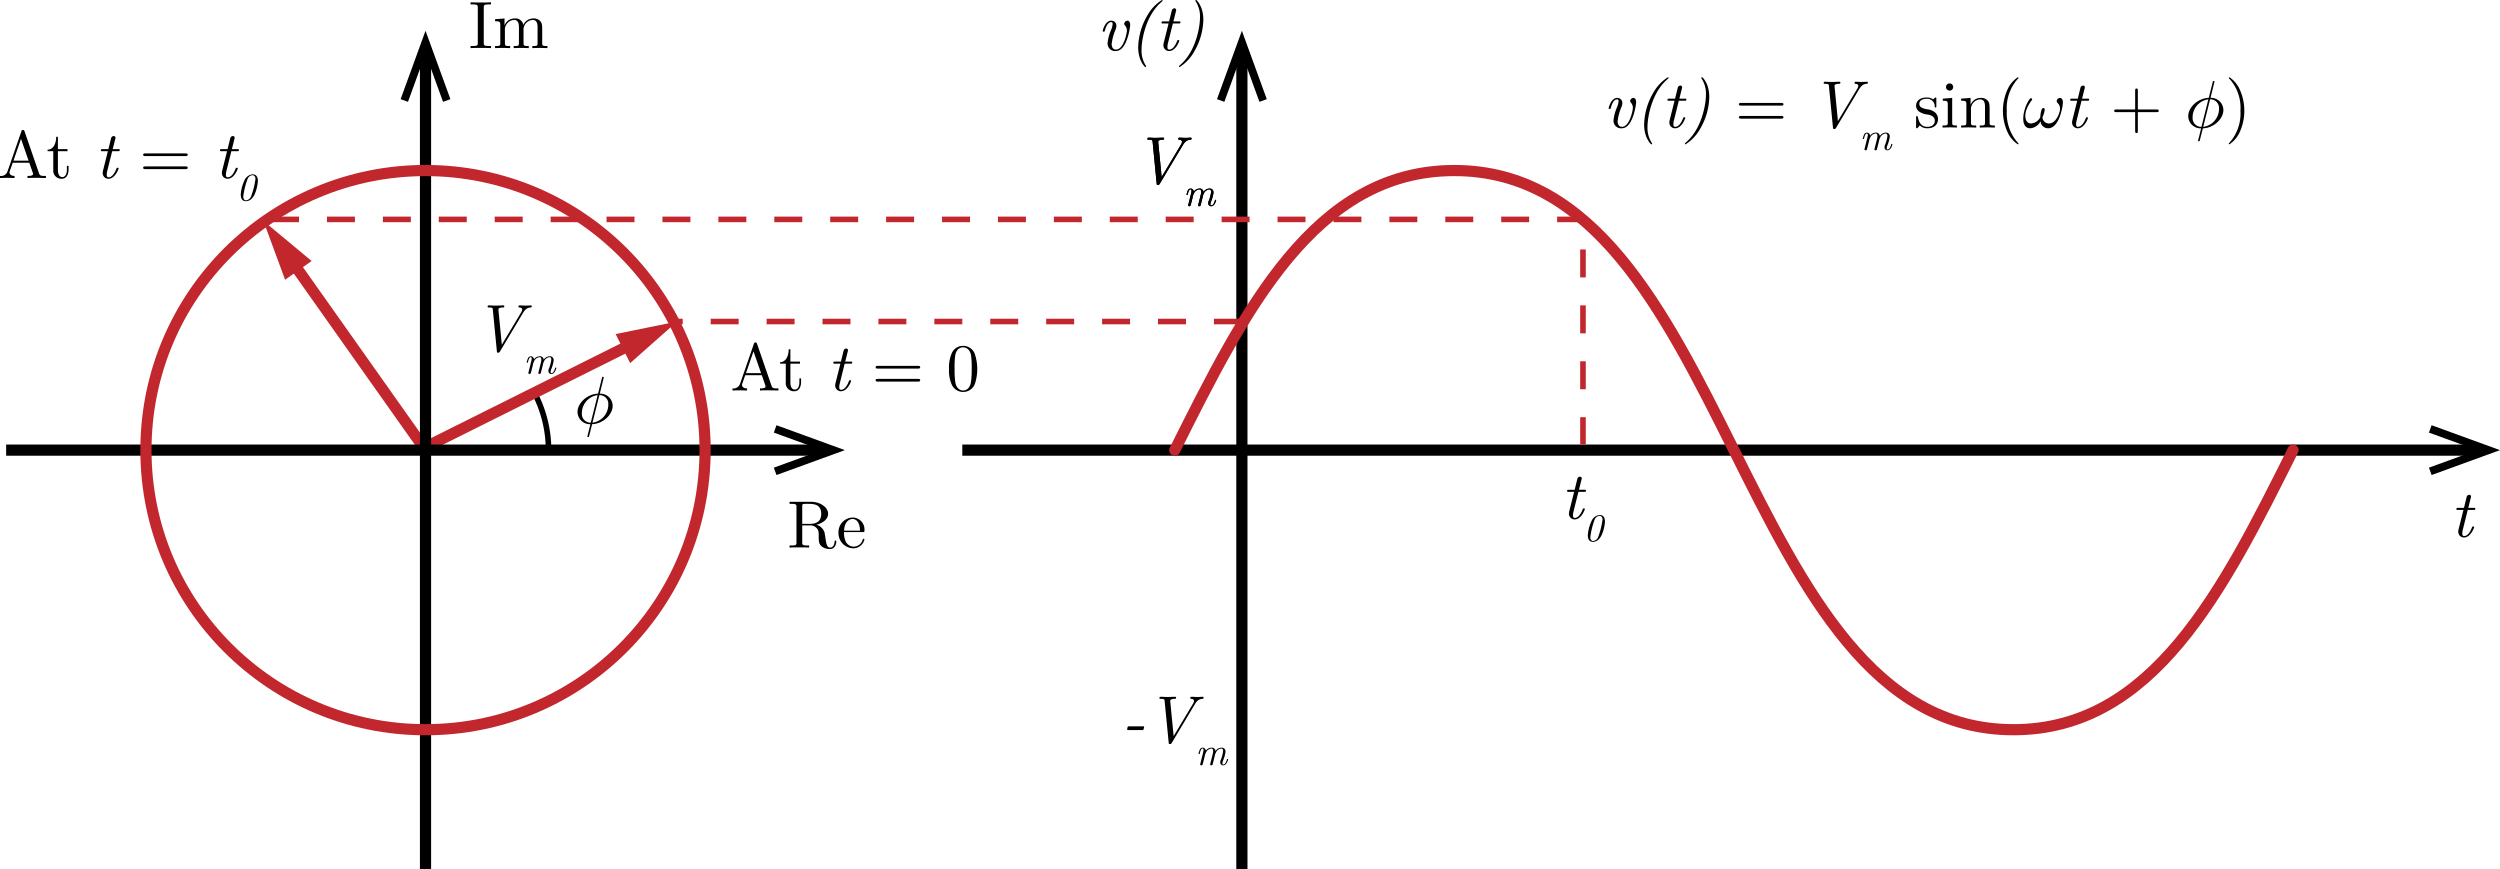 <svg id="Layer_1" data-name="Layer 1" xmlns="http://www.w3.org/2000/svg" viewBox="0 0 447.099 155.501">
  <defs>
    <style>
      .cls-1, .cls-2, .cls-4, .cls-5, .cls-6 {
        fill: none;
      }

      .cls-1, .cls-4 {
        stroke: #000;
      }

      .cls-1, .cls-2, .cls-4, .cls-6 {
        stroke-miterlimit: 10;
      }

      .cls-2, .cls-5, .cls-6 {
        stroke: #c1272d;
      }

      .cls-2, .cls-4, .cls-5 {
        stroke-width: 2px;
      }

      .cls-3 {
        fill: #c1272d;
      }

      .cls-5 {
        stroke-linecap: round;
        stroke-linejoin: round;
      }

      .cls-6 {
        stroke-dasharray: 5;
      }
    </style>
  </defs>
  <title>Phasor</title>
  <path class="cls-1" d="M148.467,89.742A21.904,21.904,0,0,1,151,100" transform="translate(-52.901 -19.499)"/>
  <g>
    <line class="cls-2" x1="76.099" y1="80.501" x2="52.215" y2="46.734"/>
    <polygon class="cls-3" points="55.731 46.674 47.099 39.501 50.987 50.029 55.731 46.674"/>
  </g>
  <g>
    <path d="M265.779,44.491c-.443.036-.863.168-1.344.972l-4.113,6.884c-.133.216-.191.228-.336.228-.191,0-.204-.06-.229-.288l-.719-7.388c-.024-.3-.049-.408-.648-.408-.168,0-.287,0-.287-.144,0-.228.156-.228.216-.228.396,0,.815.036,1.224.036.455,0,.936-.036,1.379-.036a.144.144,0,0,1,.168.144c0,.228-.133.228-.3.228-.12,0-.756.012-.756.372l.612,6.284,3.465-5.792a1.239,1.239,0,0,0,.181-.48c0-.288-.288-.372-.479-.384-.096-.012-.192-.012-.192-.144,0-.228.144-.228.216-.228.348,0,.744.036,1.104.036.3,0,.623-.036.912-.036a.162.162,0,0,1,.155.132C266.007,44.479,265.875,44.479,265.779,44.491Z" transform="translate(-52.901 -19.499)"/>
    <path d="M269.51,56.384a.521.521,0,0,1-.531-.559,1.065,1.065,0,0,1,.111-.447,6.362,6.362,0,0,0,.406-1.544c0-.104,0-.461-.322-.461a1.23,1.23,0,0,0-.985.755,1.582,1.582,0,0,0-.175.503c-.035.154-.076.3-.111.454l-.279,1.118a.272.272,0,0,1-.252.182.183.183,0,0,1-.195-.182.323.323,0,0,1,.021-.098l.454-1.817a2.2,2.2,0,0,0,.062-.455c0-.104,0-.461-.32-.461a1.233,1.233,0,0,0-.986.755,1.516,1.516,0,0,0-.174.503c-.035.154-.078.3-.112.454l-.28,1.118a.271.271,0,0,1-.251.182.184.184,0,0,1-.196-.182.367.367,0,0,1,.021-.098l.524-2.097a1.543,1.543,0,0,0,.049-.356c0-.077,0-.279-.182-.279-.217,0-.35.342-.476.832-.035.154-.041.161-.133.161-.035,0-.104,0-.104-.07a3.93,3.93,0,0,1,.224-.706.564.564,0,0,1,.503-.37.591.591,0,0,1,.587.552,1.247,1.247,0,0,1,1-.552.667.667,0,0,1,.733.615,1.286,1.286,0,0,1,1.048-.615.664.664,0,0,1,.734.727,6.11,6.11,0,0,1-.426,1.559,1.724,1.724,0,0,0-.127.524c0,.098.008.203.154.203.405,0,.594-.685.65-.874.027-.104.027-.119.118-.119.05,0,.104,0,.104.07C270.396,55.343,270.159,56.384,269.51,56.384Z" transform="translate(-52.901 -19.499)"/>
  </g>
  <g>
    <polyline class="cls-4" points="222.099 9.457 222.099 80.501 222.099 155.501"/>
    <polygon points="217.646 17.733 218.963 18.211 222.099 9.594 225.235 18.211 226.551 17.733 222.099 5.501 217.646 17.733"/>
  </g>
  <g>
    <line class="cls-4" x1="172.099" y1="80.501" x2="443.143" y2="80.501"/>
    <polygon points="434.868 84.954 434.389 83.637 443.006 80.501 434.389 77.365 434.868 76.049 447.099 80.501 434.868 84.954"/>
  </g>
  <path class="cls-5" d="M262.996,100c12.5-25,24.999-50,49.998-50,50,0,50,100,99.999,100,25.001,0,37.501-25,50.002-50" transform="translate(-52.901 -19.499)"/>
  <g>
    <path d="M252.459,28.626a1.343,1.343,0,0,1-1.476-1.439,7.618,7.618,0,0,1,.611-2.303,3.535,3.535,0,0,0,.288-1.08c0-.312-.132-.348-.264-.348-.696,0-1.02,1.139-1.116,1.511-.048.167-.06.192-.216.192-.06,0-.18,0-.18-.12,0-.072.419-1.847,1.535-1.847a.899.899,0,0,1,.912.972,1.89,1.89,0,0,1-.133.6,9.057,9.057,0,0,0-.707,2.603c0,.396.132.996.779.996,1.379,0,1.943-3.01,1.943-3.346a1.353,1.353,0,0,0-.324-.948.462.462,0,0,1-.156-.324.617.617,0,0,1,.576-.552c.348,0,.492.372.492.792C255.025,24.296,254.473,28.626,252.459,28.626Z" transform="translate(-52.901 -19.499)"/>
    <path d="M257.763,31.493c-.168,0-.684-.696-.983-1.5a6.357,6.357,0,0,1-.324-2.062,11.737,11.737,0,0,1,1.691-5.757,7.678,7.678,0,0,1,2.555-2.675.107.107,0,0,1,.119.12c0,.036-.012.048-.18.216-2.878,2.447-3.586,6.896-3.586,8.527a4.953,4.953,0,0,0,.744,2.842.373.373,0,0,1,.084.168A.114.114,0,0,1,257.763,31.493Z" transform="translate(-52.901 -19.499)"/>
    <path d="M261.986,28.626a1.012,1.012,0,0,1-1.02-1.079,1.867,1.867,0,0,1,.061-.408l.863-3.442h-.959c-.192,0-.301,0-.301-.144,0-.228.133-.228.336-.228h1.02l.469-1.907a.5.5,0,0,1,.467-.432.301.301,0,0,1,.324.312.73.73,0,0,1-.048.252l-.444,1.775h.96c.192,0,.3,0,.3.144,0,.228-.132.228-.336.228H262.658l-.887,3.562a2.348,2.348,0,0,0-.084.612c0,.192,0,.492.323.492.684,0,1.163-.899,1.38-1.475.096-.216.096-.228.239-.228.084,0,.18,0,.18.12C263.81,26.839,263.198,28.626,261.986,28.626Z" transform="translate(-52.901 -19.499)"/>
    <path d="M266.414,28.818a7.678,7.678,0,0,1-2.555,2.675.107.107,0,0,1-.119-.12c0-.036.012-.048.18-.216,2.879-2.447,3.586-6.896,3.586-8.527a4.953,4.953,0,0,0-.744-2.842.373.373,0,0,1-.084-.168.114.114,0,0,1,.121-.12c.167,0,.684.696.982,1.499a6.336,6.336,0,0,1,.324,2.063A11.739,11.739,0,0,1,266.414,28.818Z" transform="translate(-52.901 -19.499)"/>
  </g>
  <path d="M493.559,115.626a1.012,1.012,0,0,1-1.02-1.079,1.866,1.866,0,0,1,.061-.408l.863-3.442h-.959c-.192,0-.301,0-.301-.144,0-.228.133-.228.336-.228h1.02l.469-1.907a.5.5,0,0,1,.467-.432.301.301,0,0,1,.324.312.73.73,0,0,1-.048.252l-.444,1.775h.96c.192,0,.3,0,.3.144,0,.228-.132.228-.336.228h-1.02l-.887,3.562a2.348,2.348,0,0,0-.084.612c0,.192,0,.492.323.492.684,0,1.163-.899,1.38-1.475.096-.216.096-.228.239-.228.084,0,.18,0,.18.12C495.382,113.839,494.771,115.626,493.559,115.626Z" transform="translate(-52.901 -19.499)"/>
  <g>
    <path d="M265.779,44.491c-.443.036-.863.168-1.344.972l-4.113,6.884c-.133.216-.191.228-.336.228-.191,0-.204-.06-.229-.288l-.719-7.388c-.024-.3-.049-.408-.648-.408-.168,0-.287,0-.287-.144,0-.228.156-.228.216-.228.396,0,.815.036,1.224.036.455,0,.936-.036,1.379-.036a.144.144,0,0,1,.168.144c0,.228-.133.228-.3.228-.12,0-.756.012-.756.372l.612,6.284,3.465-5.792a1.239,1.239,0,0,0,.181-.48c0-.288-.288-.372-.479-.384-.096-.012-.192-.012-.192-.144,0-.228.144-.228.216-.228.348,0,.744.036,1.104.036.3,0,.623-.036.912-.036a.162.162,0,0,1,.155.132C266.007,44.479,265.875,44.479,265.779,44.491Z" transform="translate(-52.901 -19.499)"/>
    <path d="M269.51,56.384a.521.521,0,0,1-.531-.559,1.065,1.065,0,0,1,.111-.447,6.362,6.362,0,0,0,.406-1.544c0-.104,0-.461-.322-.461a1.23,1.23,0,0,0-.985.755,1.582,1.582,0,0,0-.175.503c-.035.154-.076.3-.111.454l-.279,1.118a.272.272,0,0,1-.252.182.183.183,0,0,1-.195-.182.323.323,0,0,1,.021-.098l.454-1.817a2.2,2.2,0,0,0,.062-.455c0-.104,0-.461-.32-.461a1.233,1.233,0,0,0-.986.755,1.516,1.516,0,0,0-.174.503c-.035.154-.078.3-.112.454l-.28,1.118a.271.271,0,0,1-.251.182.184.184,0,0,1-.196-.182.367.367,0,0,1,.021-.098l.524-2.097a1.543,1.543,0,0,0,.049-.356c0-.077,0-.279-.182-.279-.217,0-.35.342-.476.832-.035.154-.041.161-.133.161-.035,0-.104,0-.104-.07a3.93,3.93,0,0,1,.224-.706.564.564,0,0,1,.503-.37.591.591,0,0,1,.587.552,1.247,1.247,0,0,1,1-.552.667.667,0,0,1,.733.615,1.286,1.286,0,0,1,1.048-.615.664.664,0,0,1,.734.727,6.11,6.11,0,0,1-.426,1.559,1.724,1.724,0,0,0-.127.524c0,.098.008.203.154.203.405,0,.594-.685.65-.874.027-.104.027-.119.118-.119.05,0,.104,0,.104.07C270.396,55.343,270.159,56.384,269.51,56.384Z" transform="translate(-52.901 -19.499)"/>
  </g>
  <g>
    <path d="M257.095,150.061H254.792c-.216,0-.312,0-.312-.156a2.164,2.164,0,0,1,.084-.359c.048-.156.072-.156.312-.156h2.339c.191,0,.3,0,.3.144a2.923,2.923,0,0,1-.097.384C257.383,150.061,257.322,150.061,257.095,150.061Z" transform="translate(-52.901 -19.499)"/>
    <path d="M267.928,144.483c-.444.036-.864.168-1.344.972l-4.113,6.884c-.133.216-.192.228-.336.228-.192,0-.205-.06-.229-.288l-.72-7.388c-.024-.3-.048-.408-.647-.408-.168,0-.287,0-.287-.144,0-.228.155-.228.215-.228.396,0,.816.036,1.224.036.456,0,.936-.036,1.38-.036a.144.144,0,0,1,.168.144c0,.228-.133.228-.301.228-.119,0-.756.012-.756.372l.612,6.284,3.466-5.792a1.239,1.239,0,0,0,.18-.48c0-.288-.287-.372-.479-.384-.096-.012-.192-.012-.192-.144,0-.228.145-.228.217-.228.348,0,.743.036,1.104.036.299,0,.623-.036.911-.036a.16.16,0,0,1,.155.132C268.154,144.472,268.023,144.472,267.928,144.483Z" transform="translate(-52.901 -19.499)"/>
    <path d="M271.657,156.376a.521.521,0,0,1-.53-.559,1.05,1.05,0,0,1,.111-.447,6.363,6.363,0,0,0,.405-1.544c0-.104,0-.461-.321-.461a1.233,1.233,0,0,0-.986.755,1.564,1.564,0,0,0-.174.503c-.035.154-.077.3-.111.454l-.28,1.118a.271.271,0,0,1-.251.182.183.183,0,0,1-.196-.182.357.357,0,0,1,.021-.098l.455-1.817a2.2,2.2,0,0,0,.062-.455c0-.104,0-.461-.321-.461a1.232,1.232,0,0,0-.985.755,1.533,1.533,0,0,0-.175.503c-.035.154-.077.3-.112.454l-.279,1.118a.272.272,0,0,1-.252.182.183.183,0,0,1-.195-.182.367.367,0,0,1,.021-.098L268.086,154a1.543,1.543,0,0,0,.049-.356c0-.077,0-.279-.182-.279-.217,0-.35.342-.475.832-.035.154-.042.161-.133.161-.035,0-.105,0-.105-.07a3.97,3.97,0,0,1,.225-.706.563.563,0,0,1,.502-.37.592.592,0,0,1,.588.552,1.245,1.245,0,0,1,.999-.552.667.667,0,0,1,.733.615,1.287,1.287,0,0,1,1.049-.615.665.665,0,0,1,.734.727,6.073,6.073,0,0,1-.427,1.559,1.751,1.751,0,0,0-.126.524c0,.098.008.203.154.203.404,0,.594-.685.649-.874.028-.104.028-.119.118-.119.05,0,.105,0,.105.07C272.545,155.335,272.307,156.376,271.657,156.376Z" transform="translate(-52.901 -19.499)"/>
  </g>
  <g>
    <line class="cls-2" x1="76.41" y1="79.803" x2="113.172" y2="61.457"/>
    <polygon class="cls-3" points="112.696 64.941 121.099 57.501 110.102 59.742 112.696 64.941"/>
  </g>
  <g>
    <path d="M342.943,42.442a1.343,1.343,0,0,1-1.476-1.439,7.618,7.618,0,0,1,.611-2.303,3.535,3.535,0,0,0,.288-1.08c0-.312-.132-.348-.264-.348-.695,0-1.02,1.139-1.115,1.511-.049.167-.061.192-.217.192-.06,0-.18,0-.18-.12,0-.072.42-1.847,1.535-1.847a.899.899,0,0,1,.912.972,1.89,1.89,0,0,1-.133.6,9.058,9.058,0,0,0-.707,2.603c0,.396.132.996.779.996,1.379,0,1.943-3.01,1.943-3.346a1.353,1.353,0,0,0-.324-.948.462.462,0,0,1-.156-.324.617.617,0,0,1,.576-.552c.348,0,.492.372.492.791C345.51,38.113,344.957,42.442,342.943,42.442Z" transform="translate(-52.901 -19.499)"/>
    <path d="M348.247,45.309c-.168,0-.684-.696-.983-1.5a6.357,6.357,0,0,1-.324-2.062,11.737,11.737,0,0,1,1.691-5.757,7.678,7.678,0,0,1,2.555-2.675.107.107,0,0,1,.119.12c0,.036-.012.048-.18.216-2.878,2.447-3.586,6.896-3.586,8.527a4.953,4.953,0,0,0,.744,2.842.373.373,0,0,1,.084.168A.114.114,0,0,1,348.247,45.309Z" transform="translate(-52.901 -19.499)"/>
    <path d="M352.471,42.442a1.012,1.012,0,0,1-1.02-1.079,1.866,1.866,0,0,1,.061-.408l.863-3.442h-.959c-.192,0-.301,0-.301-.144,0-.228.133-.228.336-.228h1.02l.469-1.907a.5.5,0,0,1,.467-.432.301.301,0,0,1,.324.312.73.73,0,0,1-.048.252l-.444,1.775h.96c.192,0,.3,0,.3.144,0,.228-.132.228-.336.228h-1.02l-.887,3.562a2.348,2.348,0,0,0-.084.612c0,.192,0,.492.323.492.684,0,1.163-.899,1.38-1.475.096-.216.096-.228.239-.228.084,0,.18,0,.18.12C354.294,40.655,353.683,42.442,352.471,42.442Z" transform="translate(-52.901 -19.499)"/>
    <path d="M356.898,42.634a7.678,7.678,0,0,1-2.555,2.675.107.107,0,0,1-.119-.12c0-.036.012-.048.18-.216,2.879-2.447,3.586-6.896,3.586-8.527a4.953,4.953,0,0,0-.744-2.842.373.373,0,0,1-.084-.168.114.114,0,0,1,.121-.12c.167,0,.684.696.982,1.499a6.336,6.336,0,0,1,.324,2.063A11.739,11.739,0,0,1,356.898,42.634Z" transform="translate(-52.901 -19.499)"/>
    <path d="M371.451,38.389H364.291c-.18,0-.407,0-.407-.24s.228-.24.396-.24h7.184c.168,0,.396,0,.396.24S371.631,38.389,371.451,38.389Zm.012,2.327H364.279c-.168,0-.396,0-.396-.24s.228-.24.407-.24h7.16c.18,0,.408,0,.408.24S371.631,40.715,371.463,40.715Z" transform="translate(-52.901 -19.499)"/>
    <path d="M386.727,34.491c-.443.036-.863.168-1.344.972l-4.113,6.884c-.133.216-.191.228-.336.228-.191,0-.204-.06-.229-.288l-.719-7.388c-.024-.3-.049-.408-.648-.408-.168,0-.287,0-.287-.144,0-.228.156-.228.216-.228.396,0,.815.036,1.224.036.455,0,.936-.036,1.379-.036a.144.144,0,0,1,.168.144c0,.228-.133.228-.3.228-.12,0-.756.012-.756.372l.612,6.284,3.465-5.792a1.239,1.239,0,0,0,.181-.48c0-.288-.288-.372-.479-.384-.096-.012-.192-.012-.192-.144,0-.228.144-.228.216-.228.348,0,.744.036,1.104.036.3,0,.623-.036.912-.036a.162.162,0,0,1,.155.132C386.954,34.479,386.822,34.479,386.727,34.491Z" transform="translate(-52.901 -19.499)"/>
    <path d="M390.457,46.383a.521.521,0,0,1-.531-.559,1.065,1.065,0,0,1,.111-.447,6.362,6.362,0,0,0,.406-1.544c0-.104,0-.461-.322-.461a1.231,1.231,0,0,0-.985.754,1.591,1.591,0,0,0-.175.503c-.035.154-.076.3-.111.454l-.279,1.118a.272.272,0,0,1-.252.182.183.183,0,0,1-.195-.182.323.323,0,0,1,.021-.098l.454-1.817a2.2,2.2,0,0,0,.062-.455c0-.104,0-.461-.32-.461a1.234,1.234,0,0,0-.986.754,1.524,1.524,0,0,0-.174.503c-.035.154-.078.3-.112.454l-.28,1.118a.271.271,0,0,1-.251.182.184.184,0,0,1-.196-.182.367.367,0,0,1,.021-.098l.524-2.097a1.543,1.543,0,0,0,.049-.356c0-.077,0-.279-.182-.279-.217,0-.35.342-.476.832-.035.154-.041.161-.133.161-.035,0-.104,0-.104-.07a3.931,3.931,0,0,1,.224-.706.564.564,0,0,1,.503-.37.591.591,0,0,1,.587.552,1.247,1.247,0,0,1,1-.552.667.667,0,0,1,.733.615,1.286,1.286,0,0,1,1.048-.615.664.664,0,0,1,.734.727,6.111,6.111,0,0,1-.426,1.559,1.723,1.723,0,0,0-.127.524c0,.098.008.203.154.203.405,0,.594-.685.65-.874.027-.105.027-.119.118-.119.05,0,.104,0,.104.07C391.344,45.342,391.106,46.383,390.457,46.383Z" transform="translate(-52.901 -19.499)"/>
    <path d="M397.565,42.442a1.791,1.791,0,0,1-1.319-.516,2.906,2.906,0,0,0-.24.276c-.228.228-.239.24-.299.24-.133,0-.133-.084-.133-.288v-1.583c0-.216,0-.3.156-.3.12,0,.132.048.168.204.228,1.02.66,1.703,1.667,1.703.936,0,1.355-.48,1.355-1.091,0-.864-.983-1.056-1.247-1.104a3.146,3.146,0,0,1-1.584-.552,1.279,1.279,0,0,1-.516-1.02c0-.671.456-1.475,1.92-1.475a1.847,1.847,0,0,1,1.127.336,1.514,1.514,0,0,0,.203-.192c.156-.144.18-.144.24-.144.132,0,.132.084.132.288v1.211c0,.228,0,.288-.155.288,0,0-.133,0-.145-.108a1.322,1.322,0,0,0-1.402-1.451c-1.032,0-1.344.492-1.344.911,0,.696.803.852,1.475.984a2.442,2.442,0,0,1,1.367.576,1.544,1.544,0,0,1,.504,1.139C399.496,41.639,398.945,42.442,397.565,42.442Z" transform="translate(-52.901 -19.499)"/>
    <path d="M401.621,42.274l-1.318.036V41.939c.803,0,.936,0,.936-.54V38.173c0-.588-.108-.66-.888-.66V37.142l1.679-.132v4.402c0,.468.049.528.84.528v.372C402.461,42.298,402.041,42.274,401.621,42.274Zm-.059-6.572a.648.648,0,0,1-.637-.636.642.642,0,1,1,.637.636Z" transform="translate(-52.901 -19.499)"/>
    <path d="M408.316,42.274l-1.355.036V41.939c.803,0,.936,0,.936-.54V38.604c0-.684-.133-1.331-.888-1.331a1.751,1.751,0,0,0-1.619,1.919v2.207c0,.54.132.54.936.54v.372l-1.343-.036-1.355.036V41.939c.803,0,.936,0,.936-.54V38.185c0-.587-.097-.671-.936-.671V37.142l1.69-.132v1.259a1.891,1.891,0,0,1,1.775-1.259,1.599,1.599,0,0,1,1.259.444c.372.432.372.804.372,1.835v2.291c.013.36.312.36.936.36v.372Z" transform="translate(-52.901 -19.499)"/>
    <path d="M413.765,45.309a5.178,5.178,0,0,1-1.871-2.255,9.233,9.233,0,0,1-.036-7.4,5.216,5.216,0,0,1,1.907-2.339.108.108,0,0,1,.12.12c0,.036,0,.06-.156.204a7.849,7.849,0,0,0-1.932,5.673,7.95,7.95,0,0,0,1.884,5.613c.204.204.204.228.204.264A.108.108,0,0,1,413.765,45.309Z" transform="translate(-52.901 -19.499)"/>
    <path d="M421.551,39.444c-.359,1.451-1.115,2.998-2.363,2.998a1.338,1.338,0,0,1-1.355-1.271,2.262,2.262,0,0,1-1.834,1.271c-.912,0-1.26-.744-1.26-1.715a5.417,5.417,0,0,1,.18-1.343,6.474,6.474,0,0,1,.984-2.207.289.289,0,0,1,.215-.108.179.179,0,0,1,.108.024.205.205,0,0,1,.108.168.282.282,0,0,1-.061.156,6.257,6.257,0,0,0-1.067,2.027,3.663,3.663,0,0,0-.096.779c0,.756.312,1.355,1.044,1.355a2.028,2.028,0,0,0,1.631-1.116,4.982,4.982,0,0,1,.155-1.079c.06-.264.181-.564.408-.564.168,0,.228.132.228.312a1.498,1.498,0,0,1-.048.312,5.47,5.47,0,0,1-.36,1.055,1.168,1.168,0,0,0,1.176,1.08c.947,0,1.643-1.104,1.919-2.195a1.856,1.856,0,0,0,.048-.444,1.373,1.373,0,0,0-.455-1.056.409.409,0,0,1-.133-.3.585.585,0,0,1,.168-.384.62.62,0,0,1,.42-.192.382.382,0,0,1,.276.108.936.936,0,0,1,.239.732A7.08,7.08,0,0,1,421.551,39.444Z" transform="translate(-52.901 -19.499)"/>
    <path d="M424.493,42.442a1.011,1.011,0,0,1-1.02-1.079,1.882,1.882,0,0,1,.06-.408l.863-3.442h-.959c-.191,0-.3,0-.3-.144,0-.228.132-.228.336-.228h1.02l.468-1.907a.501.501,0,0,1,.468-.432.3.3,0,0,1,.323.312.744.744,0,0,1-.047.252l-.444,1.775h.96c.191,0,.299,0,.299.144,0,.228-.131.228-.336.228h-1.02l-.887,3.562a2.348,2.348,0,0,0-.084.612c0,.192,0,.492.324.492.684,0,1.162-.899,1.379-1.475.096-.216.096-.228.24-.228.084,0,.18,0,.18.12C426.316,40.655,425.705,42.442,424.493,42.442Z" transform="translate(-52.901 -19.499)"/>
    <path d="M438.578,39.552h-3.347v3.358c0,.168,0,.396-.239.396-.24,0-.24-.228-.24-.396V39.552h-3.358c-.168,0-.396,0-.396-.24,0-.24.228-.24.396-.24h3.358V35.714c0-.168,0-.396.24-.396.239,0,.239.228.239.396v3.358h3.347c.168,0,.396,0,.396.24C438.974,39.552,438.746,39.552,438.578,39.552Z" transform="translate(-52.901 -19.499)"/>
    <path d="M446.86,42.455l-.456,1.787a2.972,2.972,0,0,1-.131.479.141.141,0,0,1-.121.048c-.06,0-.144-.012-.144-.132,0-.036.12-.492.265-1.055l.275-1.127a2.208,2.208,0,0,1-2.303-2.171c0-1.631,1.763-3.226,3.67-3.286l.695-2.771c.049-.204.061-.24.18-.24a.126.126,0,0,1,.145.12l-.036.168-.672,2.723a2.208,2.208,0,0,1,2.303,2.171C450.53,40.775,448.791,42.395,446.86,42.455Zm-1.835-1.919a1.557,1.557,0,0,0,1.583,1.655l1.235-4.929A3.247,3.247,0,0,0,445.025,40.536Zm3.131-3.274-1.236,4.929A3.256,3.256,0,0,0,449.751,38.916,1.553,1.553,0,0,0,448.156,37.261Z" transform="translate(-52.901 -19.499)"/>
    <path d="M453.521,42.97a5.227,5.227,0,0,1-1.907,2.339.113.113,0,0,1-.119-.12c0-.036,0-.06.155-.204a7.862,7.862,0,0,0,1.931-5.673,7.782,7.782,0,0,0-1.858-5.601c-.228-.216-.228-.24-.228-.276a.113.113,0,0,1,.119-.12,5.171,5.171,0,0,1,1.871,2.255,9.233,9.233,0,0,1,.036,7.4Z" transform="translate(-52.901 -19.499)"/>
  </g>
  <g>
    <polyline class="cls-4" points="76.099 9.457 76.099 80.501 76.099 155.501"/>
    <polygon points="71.646 17.733 72.963 18.211 76.099 9.594 79.235 18.211 80.551 17.733 76.099 5.501 71.646 17.733"/>
  </g>
  <g>
    <polyline class="cls-4" points="147.143 80.501 76.099 80.501 1.099 80.501"/>
    <polygon points="138.868 76.048 138.389 77.365 147.006 80.501 138.389 83.637 138.868 84.953 151.099 80.501 138.868 76.048"/>
  </g>
  <circle class="cls-2" cx="76.099" cy="80.501" r="50"/>
  <g>
    <path d="M201.325,117.69a2.335,2.335,0,0,1-1.511-.503c-.492-.456-.492-.936-.492-1.715,0-.803,0-1.175-.456-1.607a1.529,1.529,0,0,0-1.115-.408h-1.379v3.034c0,.432.024.564.947.564h.288v.372c-.432-.036-1.283-.036-1.751-.036s-1.319,0-1.751.036v-.372h.288c.923,0,.948-.132.948-.564V110.171c0-.432-.024-.564-.948-.564h-.288v-.372h3.766c1.763,0,3.13,1.007,3.13,2.159,0,.936-.936,1.667-2.099,1.955a2.079,2.079,0,0,1,1.463,1.391l.156.959c.167,1.115.264,1.727.852,1.727.3,0,.719-.216.791-1.067.012-.084.012-.192.144-.192.156,0,.156.132.156.204C202.465,116.707,202.261,117.69,201.325,117.69Zm-3.981-8.084a5.89,5.89,0,0,0-.708.024c-.264.036-.264.18-.264.456v3.106h1.331c1.775,0,2.063-.971,2.063-1.799C199.766,109.655,198.423,109.607,197.344,109.607Z" transform="translate(-52.901 -19.499)"/>
    <path d="M205.492,117.559a2.708,2.708,0,0,1-2.639-2.771,2.621,2.621,0,0,1,2.495-2.734,2.127,2.127,0,0,1,2.146,2.351c0,.252-.036.252-.3.252h-3.346a3.491,3.491,0,0,0,.36,1.799,1.615,1.615,0,0,0,1.355.804,1.691,1.691,0,0,0,1.619-1.235c.024-.096.048-.168.156-.168a.139.139,0,0,1,.156.144A2.049,2.049,0,0,1,205.492,117.559Zm-.144-5.241c-.408,0-1.416.3-1.487,2.087h2.842C206.703,113.937,206.583,112.317,205.348,112.317Z" transform="translate(-52.901 -19.499)"/>
  </g>
  <g>
    <path d="M138.878,28.065c-.456,0-1.403,0-1.823.036v-.372h.312c.948,0,.984-.132.984-.564V20.845c0-.432-.036-.564-.984-.564h-.312v-.372c.419.036,1.367.036,1.835.036.456,0,1.403,0,1.823-.036v.372h-.312c-.948,0-.983.132-.983.564v6.32c0,.432.036.564.983.564h.312v.372C140.293,28.065,139.346,28.065,138.878,28.065Z" transform="translate(-52.901 -19.499)"/>
    <path d="M149.458,28.065l-1.355.036v-.372c.803,0,.936,0,.936-.54V24.395c0-.684-.132-1.331-.888-1.331a1.751,1.751,0,0,0-1.619,1.919v2.207c0,.54.132.54.936.54v.372l-1.343-.036-1.355.036v-.372c.804,0,.936,0,.936-.54V24.395c0-.684-.132-1.331-.887-1.331a1.751,1.751,0,0,0-1.619,1.919v2.207c0,.54.132.54.936.54v.372l-1.343-.036-1.355.036v-.372c.804,0,.936,0,.936-.54V23.976c0-.588-.096-.672-.936-.672v-.372l1.691-.132v1.259a1.891,1.891,0,0,1,1.775-1.259,1.42,1.42,0,0,1,1.595,1.176,1.898,1.898,0,0,1,1.739-1.176,1.6,1.6,0,0,1,1.259.444c.372.432.372.804.372,1.835v2.291c.012.36.312.36.936.36v.372Z" transform="translate(-52.901 -19.499)"/>
  </g>
  <path class="cls-6" d="M129.5,99.5" transform="translate(-52.901 -19.499)"/>
  <g>
    <path d="M190.545,89.301c-.456,0-1.295,0-1.727.036v-.372c.324,0,.995,0,.995-.36a.852.852,0,0,0-.036-.168l-.636-1.835h-2.962l-.552,1.571a.808.808,0,0,0-.024.18c0,.312.3.612.899.612v.372l-1.379-.036-1.223.036v-.372a1.247,1.247,0,0,0,1.343-.804l2.482-7.172c.06-.167.096-.24.288-.24s.216.084.276.24l2.59,7.496c.132.396.3.48,1.02.48h.216v.372ZM187.655,82.333l-1.343,3.897h2.699Z" transform="translate(-52.901 -19.499)"/>
    <path d="M194.976,89.469a1.451,1.451,0,0,1-1.547-1.619V84.54h-1.02v-.264c1.175-.048,1.535-1.332,1.547-2.315h.3v2.207h1.715v.372h-1.715v3.334c0,.204,0,1.295.804,1.295.444,0,.804-.456.804-1.343V87.166h.3v.684C196.163,88.617,195.827,89.469,194.976,89.469Z" transform="translate(-52.901 -19.499)"/>
    <path d="M203.292,89.469a1.011,1.011,0,0,1-1.02-1.079,1.844,1.844,0,0,1,.06-.408l.863-3.442h-.959c-.192,0-.3,0-.3-.144,0-.228.132-.228.336-.228H203.292l.468-1.907a.501.501,0,0,1,.468-.432.301.301,0,0,1,.324.312.73.73,0,0,1-.048.252l-.444,1.775h.959c.192,0,.3,0,.3.144,0,.228-.132.228-.336.228h-1.02l-.887,3.562a2.348,2.348,0,0,0-.084.612c0,.192,0,.492.324.492.684,0,1.163-.899,1.379-1.475.096-.216.096-.228.24-.228.084,0,.18,0,.18.12C205.115,87.682,204.503,89.469,203.292,89.469Z" transform="translate(-52.901 -19.499)"/>
    <path d="M217.064,85.415h-7.16c-.18,0-.408,0-.408-.24s.228-.24.396-.24h7.184c.168,0,.396,0,.396.24S217.245,85.415,217.064,85.415Zm.012,2.327h-7.184c-.168,0-.396,0-.396-.24s.228-.24.408-.24h7.16c.18,0,.408,0,.408.24S217.245,87.742,217.077,87.742Z" transform="translate(-52.901 -19.499)"/>
    <path d="M227.23,88.209a2.243,2.243,0,0,1-4.066.18A6.077,6.077,0,0,1,222.625,85.499a6.414,6.414,0,0,1,.444-2.723,2.199,2.199,0,0,1,2.087-1.427,2.224,2.224,0,0,1,2.039,1.343,8.471,8.471,0,0,1,.036,5.517Zm-.672-5.193c-.228-1.188-1.019-1.403-1.415-1.403-.3,0-1.199.108-1.427,1.535a16.122,16.122,0,0,0-.096,2.207,16.363,16.363,0,0,0,.132,2.531c.216,1.151.923,1.451,1.391,1.451.54,0,1.223-.36,1.403-1.499a14.87,14.87,0,0,0,.132-2.483A14.72,14.72,0,0,0,226.559,83.017Z" transform="translate(-52.901 -19.499)"/>
  </g>
  <path class="cls-2" d="M275.296,77" transform="translate(-52.901 -19.499)"/>
  <line class="cls-6" x1="222.099" y1="57.501" x2="121.099" y2="57.501"/>
  <polyline class="cls-6" points="48.474 39.237 283.099 39.237 283.099 79.501"/>
  <g>
    <path d="M334.514,112.39a1.012,1.012,0,0,1-1.02-1.079,1.866,1.866,0,0,1,.061-.408l.863-3.442h-.959c-.192,0-.3,0-.3-.144,0-.228.132-.228.335-.228h1.02l.468-1.907a.501.501,0,0,1,.468-.432.301.301,0,0,1,.324.312.73.73,0,0,1-.048.251l-.444,1.775h.96c.191,0,.3,0,.3.144,0,.228-.132.228-.336.228h-1.02l-.888,3.562a2.348,2.348,0,0,0-.084.612c0,.192,0,.492.324.492.684,0,1.163-.899,1.379-1.475.097-.216.097-.228.24-.228.084,0,.18,0,.18.12C336.337,110.603,335.726,112.39,334.514,112.39Z" transform="translate(-52.901 -19.499)"/>
    <path d="M337.805,116.408c-.937,0-.937-.972-.937-1.188a6.865,6.865,0,0,1,.644-2.495,1.772,1.772,0,0,1,1.481-1.125c.901,0,.937.909.937,1.188a7.332,7.332,0,0,1-.553,2.32C338.923,116.122,338.267,116.408,337.805,116.408Zm1.691-3.998c0-.447-.252-.657-.538-.657a1.047,1.047,0,0,0-.874.678,13.763,13.763,0,0,0-.769,3.138c0,.545.301.685.524.685a1.12,1.12,0,0,0,.866-.685A13.805,13.805,0,0,0,339.496,112.411Z" transform="translate(-52.901 -19.499)"/>
  </g>
  <g>
    <path d="M59.545,51.301c-.456,0-1.295,0-1.727.036v-.372c.324,0,.995,0,.995-.36a.852.852,0,0,0-.036-.168l-.636-1.835h-2.962l-.552,1.571a.808.808,0,0,0-.024.18c0,.312.3.612.899.612v.372l-1.379-.036-1.223.036v-.372a1.247,1.247,0,0,0,1.343-.804l2.482-7.172c.06-.167.096-.24.288-.24s.216.084.276.24l2.59,7.496c.132.396.3.48,1.02.48h.216v.372ZM56.655,44.333l-1.343,3.897h2.699Z" transform="translate(-52.901 -19.499)"/>
    <path d="M63.976,51.469a1.451,1.451,0,0,1-1.547-1.619V46.54H61.409v-.264c1.175-.048,1.535-1.332,1.547-2.315h.3v2.207h1.715v.372H63.256v3.334c0,.204,0,1.295.804,1.295.444,0,.804-.456.804-1.343V49.166h.3v.684C65.163,50.617,64.827,51.469,63.976,51.469Z" transform="translate(-52.901 -19.499)"/>
    <path d="M72.292,51.469a1.011,1.011,0,0,1-1.02-1.079,1.844,1.844,0,0,1,.06-.408l.863-3.442h-.959c-.192,0-.3,0-.3-.144,0-.228.132-.228.336-.228H72.292l.468-1.907a.501.501,0,0,1,.468-.432.301.301,0,0,1,.324.312.73.73,0,0,1-.048.252L73.06,46.168H74.019c.192,0,.3,0,.3.144,0,.228-.132.228-.336.228H72.963l-.887,3.562a2.348,2.348,0,0,0-.084.612c0,.192,0,.492.324.492.684,0,1.163-.899,1.379-1.475.096-.216.096-.228.24-.228.084,0,.18,0,.18.12C74.115,49.682,73.503,51.469,72.292,51.469Z" transform="translate(-52.901 -19.499)"/>
    <path d="M86.064,47.415H78.905c-.18,0-.408,0-.408-.24s.228-.24.396-.24h7.184c.168,0,.396,0,.396.24S86.245,47.415,86.064,47.415Zm.012,2.327H78.893c-.168,0-.396,0-.396-.24s.228-.24.408-.24h7.16c.18,0,.408,0,.408.24S86.245,49.742,86.077,49.742Z" transform="translate(-52.901 -19.499)"/>
    <path d="M93.604,51.469a1.011,1.011,0,0,1-1.02-1.079,1.844,1.844,0,0,1,.06-.408l.863-3.442h-.959c-.192,0-.3,0-.3-.144,0-.228.132-.228.336-.228H93.604l.468-1.907a.501.501,0,0,1,.468-.432.301.301,0,0,1,.324.312.73.73,0,0,1-.048.252L94.372,46.168h.959c.192,0,.3,0,.3.144,0,.228-.132.228-.336.228H94.275l-.887,3.562a2.348,2.348,0,0,0-.084.612c0,.192,0,.492.324.492.684,0,1.163-.899,1.379-1.475.096-.216.096-.228.24-.228.084,0,.18,0,.18.12C95.427,49.682,94.815,51.469,93.604,51.469Z" transform="translate(-52.901 -19.499)"/>
    <path d="M96.895,55.487c-.936,0-.936-.972-.936-1.188a6.872,6.872,0,0,1,.643-2.495,1.773,1.773,0,0,1,1.481-1.125c.901,0,.937.908.937,1.188a7.355,7.355,0,0,1-.552,2.32C98.014,55.2,97.356,55.487,96.895,55.487Zm1.692-3.998c0-.447-.252-.657-.538-.657a1.045,1.045,0,0,0-.874.678,13.738,13.738,0,0,0-.769,3.138c0,.545.3.685.524.685a1.121,1.121,0,0,0,.867-.685A13.805,13.805,0,0,0,98.587,51.489Z" transform="translate(-52.901 -19.499)"/>
  </g>
  <path d="M158.799,95.357l-.456,1.787a2.847,2.847,0,0,1-.132.479.138.138,0,0,1-.119.048c-.061,0-.145-.012-.145-.132,0-.036.12-.492.264-1.055l.276-1.127a2.208,2.208,0,0,1-2.303-2.171c0-1.631,1.763-3.226,3.67-3.286l.695-2.771c.048-.204.061-.24.18-.24a.126.126,0,0,1,.145.12l-.036.168L160.166,89.9a2.208,2.208,0,0,1,2.303,2.171C162.469,93.678,160.729,95.297,158.799,95.357Zm-1.835-1.919a1.557,1.557,0,0,0,1.583,1.655l1.235-4.929A3.247,3.247,0,0,0,156.964,93.438Zm3.13-3.274-1.234,4.929a3.256,3.256,0,0,0,2.83-3.274A1.553,1.553,0,0,0,160.094,90.164Z" transform="translate(-52.901 -19.499)"/>
  <g>
    <path d="M147.779,74.491c-.444.036-.864.168-1.343.972l-4.114,6.884c-.132.216-.192.228-.336.228-.192,0-.204-.06-.228-.288l-.72-7.388c-.024-.3-.048-.408-.647-.408-.168,0-.288,0-.288-.144,0-.228.156-.228.216-.228.396,0,.815.036,1.223.036.456,0,.936-.036,1.379-.036a.144.144,0,0,1,.168.144c0,.228-.132.228-.3.228-.12,0-.756.012-.756.372l.612,6.284,3.466-5.792a1.247,1.247,0,0,0,.18-.48c0-.288-.288-.372-.48-.384-.096-.012-.192-.012-.192-.144,0-.228.144-.228.216-.228.348,0,.744.036,1.104.036.3,0,.624-.036.912-.036a.161.161,0,0,1,.156.132C148.007,74.479,147.875,74.479,147.779,74.491Z" transform="translate(-52.901 -19.499)"/>
    <path d="M151.509,86.384a.521.521,0,0,1-.531-.559,1.052,1.052,0,0,1,.112-.447,6.363,6.363,0,0,0,.405-1.544c0-.104,0-.461-.322-.461a1.232,1.232,0,0,0-.985.755,1.548,1.548,0,0,0-.174.503c-.035.154-.077.3-.112.454l-.28,1.118a.271.271,0,0,1-.251.182.183.183,0,0,1-.196-.182.344.344,0,0,1,.021-.098l.454-1.817a2.158,2.158,0,0,0,.063-.455c0-.104,0-.461-.321-.461a1.231,1.231,0,0,0-.985.755,1.533,1.533,0,0,0-.175.503c-.035.154-.077.3-.112.454l-.28,1.118a.271.271,0,0,1-.251.182.183.183,0,0,1-.196-.182.362.362,0,0,1,.021-.098l.524-2.097a1.57,1.57,0,0,0,.049-.356c0-.077,0-.279-.182-.279-.217,0-.35.342-.475.832-.035.154-.042.161-.133.161-.035,0-.105,0-.105-.07a3.93,3.93,0,0,1,.224-.706.564.564,0,0,1,.503-.37.592.592,0,0,1,.587.552,1.245,1.245,0,0,1,.999-.552.668.668,0,0,1,.734.615,1.285,1.285,0,0,1,1.048-.615.664.664,0,0,1,.734.727,6.072,6.072,0,0,1-.426,1.559,1.736,1.736,0,0,0-.126.524c0,.098.007.203.154.203.405,0,.594-.685.65-.874.028-.104.028-.119.119-.119.049,0,.105,0,.105.07C152.397,85.343,152.159,86.384,151.509,86.384Z" transform="translate(-52.901 -19.499)"/>
  </g>
</svg>
